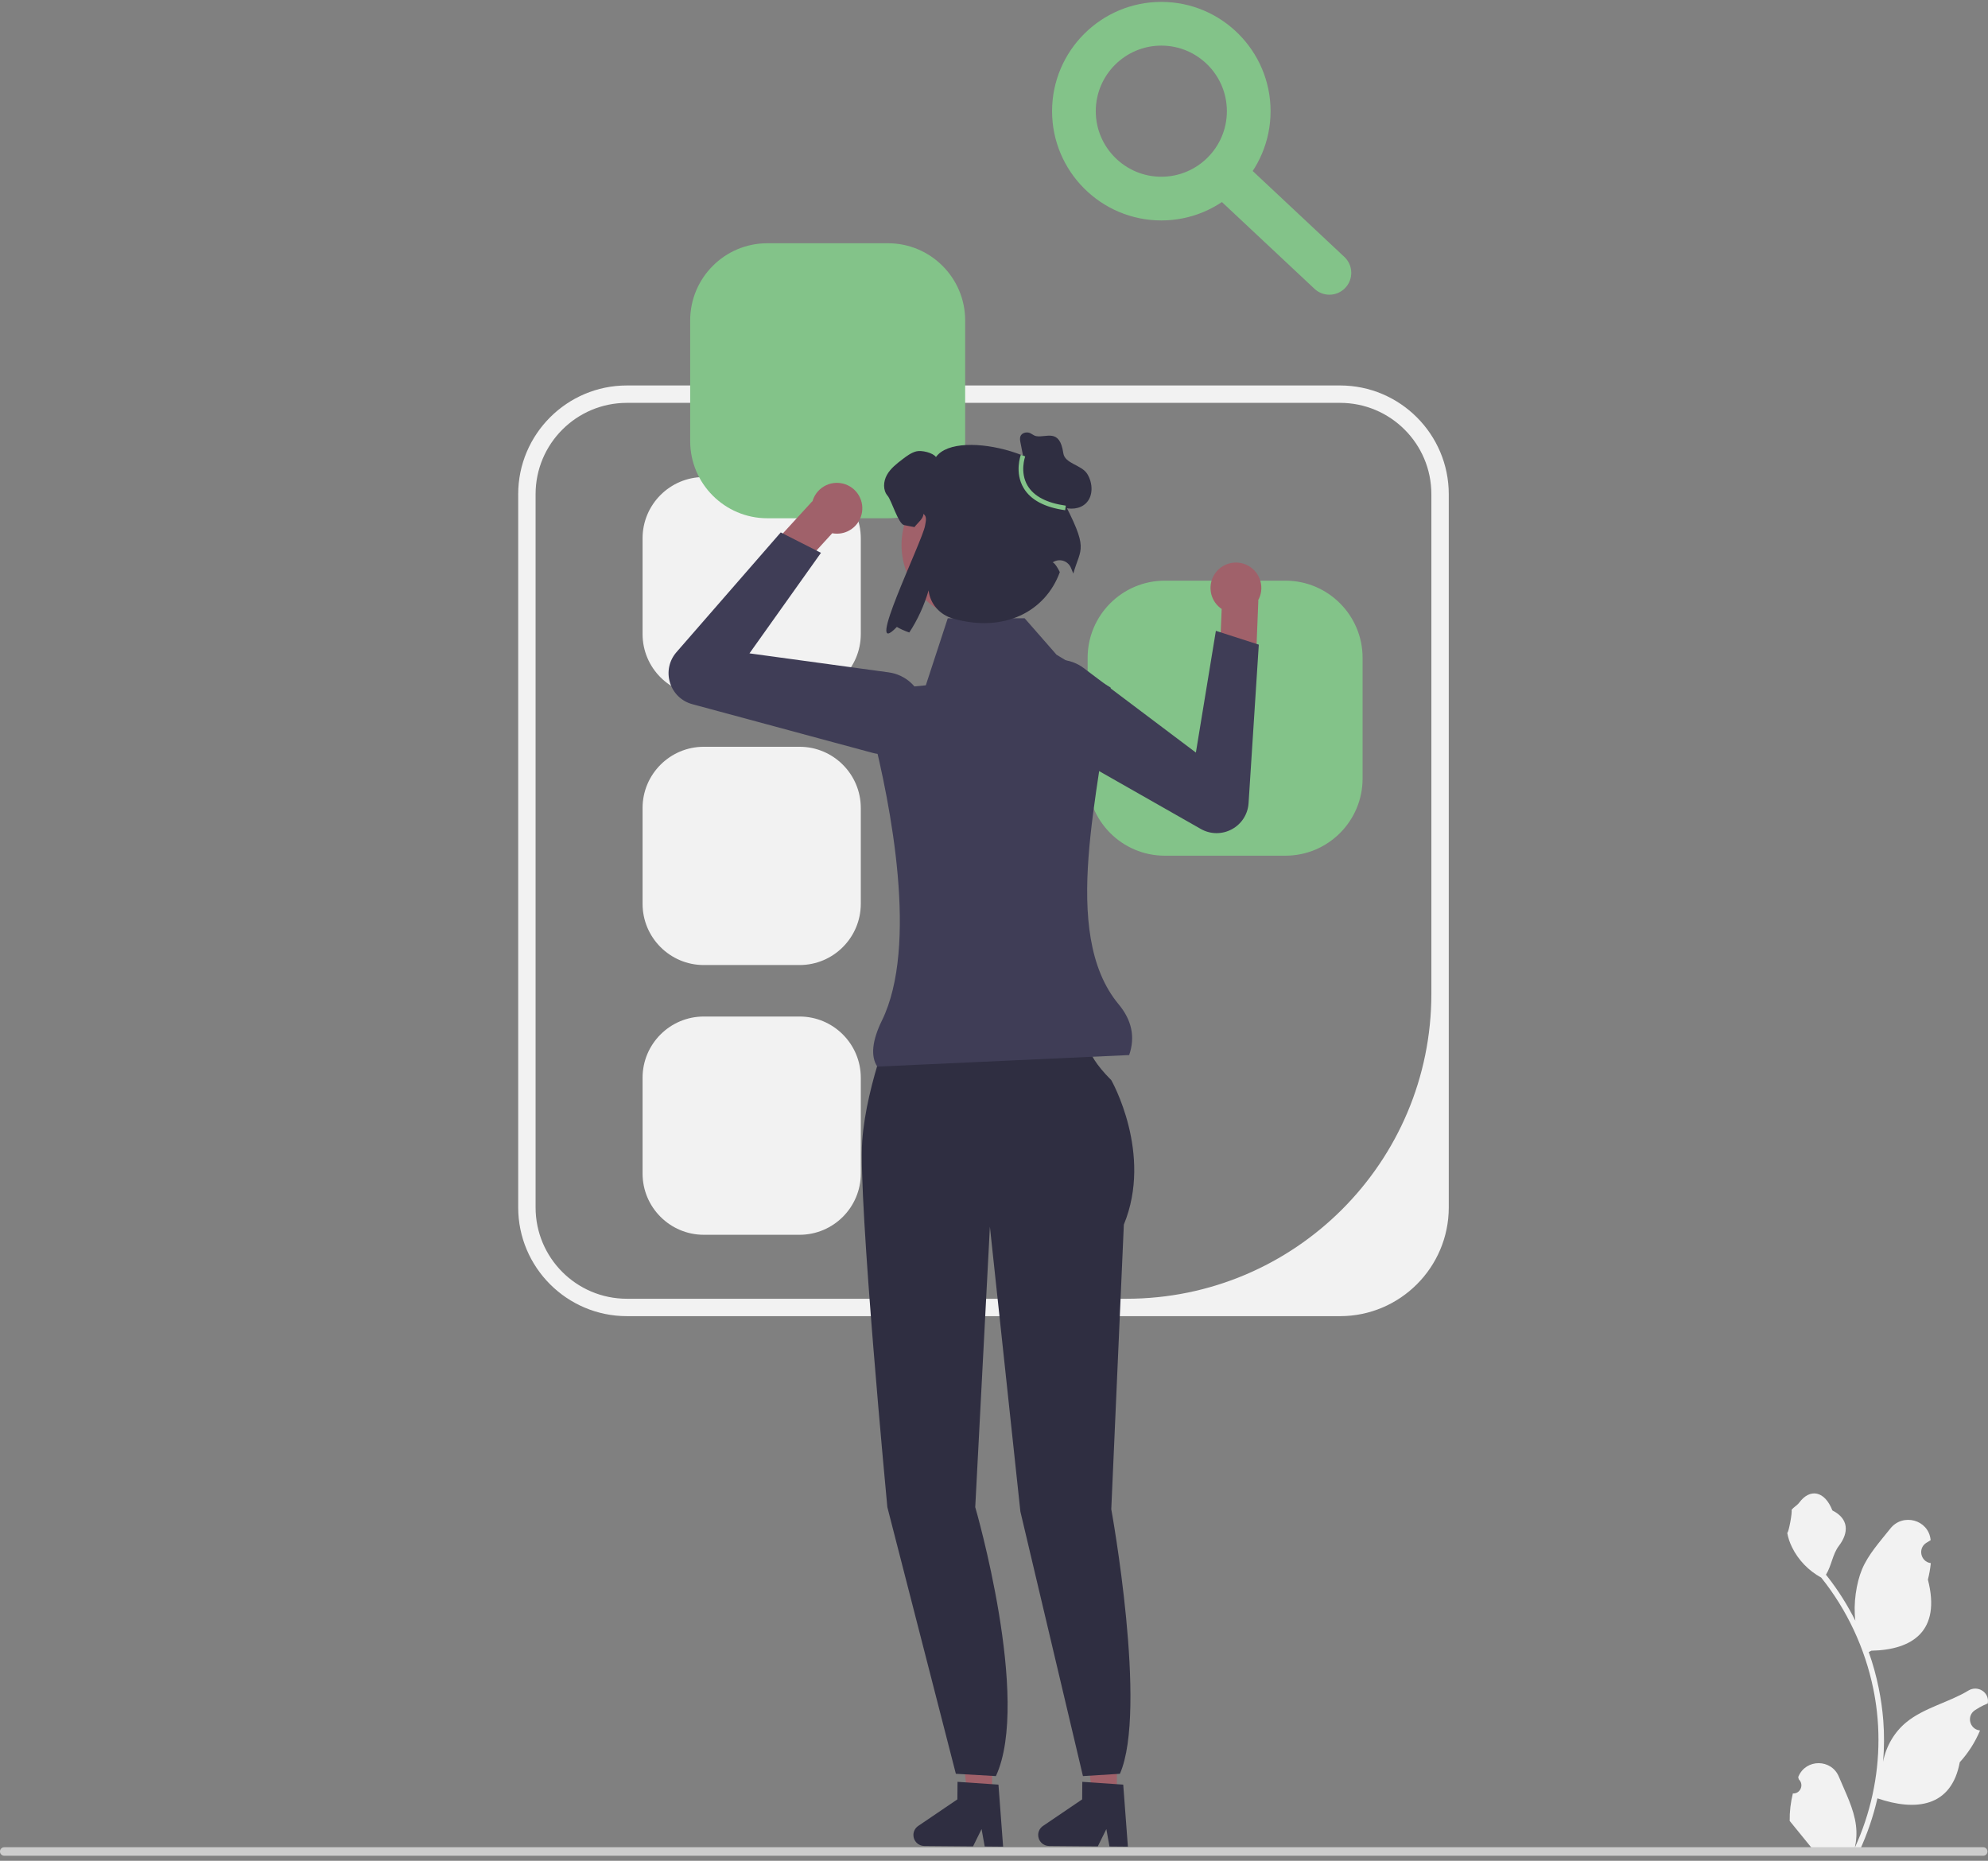 <svg width="156" height="146" viewBox="0 0 156 146" fill="none" xmlns="http://www.w3.org/2000/svg">
<rect x="0" y="0" width="156" height="146" fill="#808080" stroke="none"/>
<g clip-path="url(#clip0_8068_1019)">
<path d="M105.155 103.267H49.194C44.49 103.267 40.663 99.44 40.663 94.736V38.775C40.663 34.071 44.49 30.244 49.194 30.244H105.155C109.859 30.244 113.686 34.071 113.686 38.775V94.736C113.686 99.44 109.859 103.267 105.155 103.267ZM49.194 31.609C45.236 31.609 42.028 34.817 42.028 38.775V94.736C42.028 98.694 45.236 101.902 49.194 101.902H88.393C101.608 101.902 112.321 91.189 112.321 77.974V38.775C112.321 34.817 109.113 31.609 105.155 31.609H49.194V31.609Z" fill="#F2F2F2"/>
<path d="M55.226 37.43C52.578 37.43 50.423 39.584 50.423 42.233V49.751C50.423 52.4 52.578 54.554 55.226 54.554H62.744C65.393 54.554 67.547 52.4 67.547 49.751V42.233C67.547 39.584 65.393 37.43 62.744 37.43H55.226Z" fill="#F2F2F2"/>
<path d="M55.226 58.593C52.578 58.593 50.423 60.747 50.423 63.396V70.914C50.423 73.563 52.578 75.718 55.226 75.718H62.744C65.393 75.718 67.547 73.563 67.547 70.914V63.396C67.547 60.747 65.393 58.593 62.744 58.593H55.226Z" fill="#F2F2F2"/>
<path d="M55.226 79.758C52.578 79.758 50.423 81.912 50.423 84.561V92.079C50.423 94.728 52.578 96.882 55.226 96.882H62.744C65.393 96.882 67.547 94.728 67.547 92.079V84.561C67.547 81.912 65.393 79.758 62.744 79.758H55.226Z" fill="#F2F2F2"/>
<path d="M60.211 19.086C56.874 19.086 54.159 21.801 54.159 25.138V34.611C54.159 37.949 56.874 40.663 60.211 40.663H69.684C73.022 40.663 75.737 37.949 75.737 34.611V25.138C75.737 21.801 73.022 19.086 69.684 19.086H60.211Z" fill="#83C389"/>
<path d="M91.399 45.56C88.062 45.56 85.347 48.276 85.347 51.613V61.086C85.347 64.423 88.062 67.138 91.399 67.138H100.872C104.209 67.138 106.924 64.423 106.924 61.086V51.613C106.924 48.276 104.209 45.56 100.872 45.56H91.399Z" fill="#83C389"/>
<path d="M77.84 140.909L75.915 140.893L75.064 133.297L77.904 133.321L77.84 140.909Z" fill="#A0616A"/>
<path d="M71.676 143.97C71.672 144.444 72.053 144.834 72.529 144.838L76.355 144.87L77.025 143.512L77.271 144.877L78.715 144.89L78.35 140.023L77.848 139.989L75.799 139.848L75.138 139.804L75.126 141.181L72.053 143.266C71.819 143.425 71.678 143.688 71.676 143.97H71.676Z" fill="#2F2E41"/>
<path d="M87.631 140.91L85.706 140.894L84.855 133.298L87.695 133.322L87.631 140.91Z" fill="#A0616A"/>
<path d="M81.467 143.97C81.463 144.444 81.844 144.834 82.32 144.838L86.146 144.87L86.816 143.512L87.062 144.877L88.506 144.89L88.141 140.023L87.639 139.989L85.59 139.848L84.929 139.804L84.918 141.181L81.844 143.266C81.61 143.425 81.469 143.688 81.467 143.97Z" fill="#2F2E41"/>
<path d="M70.288 79.495L78.088 79.742L85.479 81.384C85.479 81.384 84.74 82.287 87.203 84.75C87.203 84.75 90.488 90.498 88.189 96.082L87.203 118.417C87.203 118.417 90.076 134.162 87.881 139.173L84.98 139.354L80.071 118.599L77.678 96.246L76.528 118.253C76.528 118.253 80.926 133.358 78.149 139.354L75.007 139.173L69.631 118.253C69.631 118.253 67.332 94.111 67.66 89.513C67.989 84.915 70.288 79.495 70.288 79.495H70.288Z" fill="#2F2E41"/>
<path d="M96.485 44.202C95.419 44.478 94.778 45.566 95.054 46.633C95.181 47.121 95.479 47.519 95.866 47.782L95.866 47.784L95.715 51.449L98.519 52.746L98.743 47.108L98.723 47.108C98.966 46.675 99.05 46.152 98.916 45.633C98.64 44.566 97.552 43.926 96.485 44.202V44.202Z" fill="#A0616A"/>
<path d="M80.813 57.279C80.224 56.695 79.882 55.903 79.87 55.043C79.852 53.888 80.431 52.84 81.418 52.239C82.553 51.547 83.974 51.617 85.037 52.417L93.842 59.047L95.411 49.496L98.779 50.58L97.976 63.017C97.919 63.887 97.428 64.653 96.66 65.067C95.893 65.48 94.983 65.47 94.225 65.039L81.5 57.799C81.245 57.654 81.014 57.478 80.813 57.279V57.279Z" fill="#3F3D56"/>
<path d="M67.387 38.861C67.95 39.807 67.638 41.031 66.691 41.594C66.257 41.852 65.766 41.925 65.306 41.838L65.304 41.84L62.832 44.549L59.927 43.496L63.738 39.334L63.751 39.349C63.883 38.87 64.192 38.439 64.653 38.165C65.6 37.602 66.824 37.914 67.387 38.861Z" fill="#A0616A"/>
<path d="M68.455 59.066L54.321 55.249C53.48 55.021 52.826 54.388 52.572 53.554C52.318 52.72 52.509 51.829 53.081 51.172L61.266 41.774L64.422 43.376L58.812 51.263L69.733 52.754C71.05 52.934 72.109 53.885 72.428 55.176C72.706 56.297 72.379 57.449 71.554 58.257C70.938 58.859 70.138 59.181 69.309 59.181C69.026 59.181 68.739 59.143 68.455 59.066H68.455Z" fill="#3F3D56"/>
<path d="M88.606 82.781L68.842 83.688C68.299 82.863 68.446 81.624 69.206 80.072C72.076 74.211 69.897 63.125 68.43 57.352C68.019 55.732 69.123 54.122 70.786 53.956L72.65 53.769L74.372 48.511H80.405L82.908 51.37L87.156 53.95C86.382 61.914 83.088 73.16 87.781 78.799C88.808 80.033 89.099 81.366 88.606 82.781Z" fill="#3F3D56"/>
<path d="M76.62 48.633C79.865 48.633 82.496 46.002 82.496 42.756C82.496 39.511 79.865 36.88 76.62 36.88C73.374 36.88 70.743 39.511 70.743 42.756C70.743 46.002 73.374 48.633 76.62 48.633Z" fill="#A0616A"/>
<path d="M83.269 38.995C84.087 36.014 75.176 33.458 73.445 35.858C73.204 35.517 72.314 35.31 71.906 35.414C71.497 35.519 71.154 35.781 70.819 36.034C70.358 36.388 69.881 36.755 69.598 37.263C69.314 37.77 69.269 38.461 69.653 38.901C69.956 39.25 70.49 41.108 70.946 41.2C71.264 41.265 71.532 41.318 71.763 41.355C71.968 41.056 72.491 40.68 72.454 40.318C72.763 40.523 72.65 40.884 72.588 41.253C72.38 42.481 67.693 51.992 70.377 49.189C70.643 49.346 70.972 49.493 71.351 49.627C71.993 48.657 72.521 47.514 72.869 46.319L72.871 46.341C72.991 47.38 73.75 48.232 74.755 48.523C78.784 49.691 82.044 47.978 83.165 44.889C82.754 44.055 82.576 44.146 82.612 44.121C83.125 43.776 83.829 44.002 84.049 44.579C84.114 44.749 84.173 44.894 84.224 45.004C84.808 42.914 85.503 43.216 83.269 38.995H83.269Z" fill="#2F2E41"/>
<path d="M80.49 36.833L80.078 34.729C80.043 34.552 80.011 34.36 80.09 34.198C80.193 33.99 80.456 33.904 80.686 33.938C80.915 33.971 81.086 34.18 81.314 34.22C82.107 34.361 83.155 33.577 83.439 35.559C83.558 36.385 84.876 36.472 85.316 37.181C85.756 37.89 85.81 38.913 85.21 39.492C84.73 39.955 83.959 40.008 83.336 39.772C82.713 39.536 82.213 39.059 81.776 38.555C81.339 38.052 80.943 37.507 80.439 37.071" fill="#2F2E41"/>
<path d="M83.583 40.033C81.975 39.808 80.879 39.224 80.326 38.295C79.601 37.079 80.086 35.741 80.107 35.685L80.447 35.811C80.443 35.823 80.002 37.048 80.639 38.112C81.134 38.94 82.141 39.465 83.633 39.674L83.583 40.033Z" fill="#83C389"/>
<path d="M91.13 17.296C86.403 17.296 82.557 13.45 82.557 8.723C82.557 3.996 86.403 0.149 91.13 0.149C95.857 0.149 99.703 3.996 99.703 8.723C99.703 13.45 95.857 17.296 91.13 17.296ZM91.13 3.579C88.293 3.579 85.986 5.886 85.986 8.723C85.986 11.559 88.293 13.867 91.13 13.867C93.967 13.867 96.274 11.559 96.274 8.723C96.274 5.886 93.967 3.579 91.13 3.579Z" fill="#83C389"/>
<path d="M104.32 23.123C103.9 23.123 103.479 22.97 103.148 22.659L95.101 15.118C94.41 14.471 94.374 13.386 95.022 12.695C95.669 12.002 96.754 11.967 97.445 12.616L105.492 20.157C106.184 20.805 106.219 21.89 105.571 22.58C105.234 22.941 104.777 23.123 104.32 23.123Z" fill="#83C389"/>
<path d="M140.687 140.716C141.27 140.752 141.593 140.028 141.151 139.606L141.108 139.431C141.113 139.417 141.119 139.403 141.125 139.389C141.715 137.983 143.713 137.993 144.297 139.401C144.816 140.651 145.477 141.902 145.639 143.224C145.712 143.807 145.679 144.401 145.55 144.973C146.766 142.318 147.405 139.418 147.405 136.502C147.405 135.769 147.365 135.036 147.283 134.305C147.216 133.708 147.123 133.113 147.003 132.525C146.352 129.342 144.943 126.311 142.911 123.78C141.934 123.246 141.119 122.411 140.627 121.41C140.45 121.049 140.312 120.661 140.246 120.266C140.357 120.28 140.665 118.587 140.581 118.483C140.736 118.248 141.014 118.131 141.183 117.902C142.025 116.761 143.184 116.96 143.789 118.51C145.082 119.163 145.095 120.245 144.302 121.286C143.797 121.948 143.727 122.845 143.284 123.554C143.33 123.612 143.377 123.668 143.423 123.727C144.259 124.798 144.981 125.95 145.591 127.161C145.418 125.816 145.673 124.195 146.106 123.151C146.599 121.961 147.524 120.958 148.338 119.93C149.316 118.694 151.322 119.233 151.494 120.8C151.496 120.815 151.498 120.83 151.499 120.845C151.378 120.913 151.26 120.986 151.144 121.062C150.484 121.499 150.712 122.522 151.494 122.643L151.512 122.646C151.468 123.082 151.393 123.513 151.284 123.938C152.329 127.978 150.073 129.449 146.853 129.515C146.782 129.552 146.713 129.588 146.642 129.623C146.968 130.542 147.229 131.484 147.422 132.439C147.595 133.283 147.715 134.136 147.783 134.993C147.867 136.073 147.859 137.16 147.768 138.239L147.774 138.2C148.005 137.012 148.65 135.902 149.587 135.133C150.983 133.986 152.955 133.564 154.46 132.643C155.185 132.199 156.114 132.772 155.987 133.613L155.981 133.653C155.757 133.744 155.538 133.85 155.327 133.968C155.206 134.036 155.087 134.109 154.972 134.186C154.311 134.622 154.54 135.646 155.322 135.766L155.34 135.769C155.352 135.771 155.363 135.773 155.376 135.775C154.991 136.688 154.456 137.535 153.785 138.266C153.132 141.793 150.326 142.127 147.325 141.1H147.323C146.995 142.529 146.516 143.925 145.9 145.256H140.815C140.797 145.199 140.78 145.141 140.764 145.085C141.234 145.114 141.708 145.086 142.171 145.001C141.794 144.538 141.416 144.071 141.039 143.608C141.03 143.599 141.023 143.59 141.015 143.581C140.824 143.344 140.631 143.109 140.439 142.872L140.439 142.872C140.427 142.144 140.514 141.419 140.687 140.716L140.687 140.716Z" fill="#F2F2F2"/>
<path d="M-0.001 145.27C-0.001 145.457 0.149 145.606 0.335 145.606H155.624C155.81 145.606 155.959 145.457 155.959 145.27C155.959 145.084 155.81 144.935 155.624 144.935H0.335C0.149 144.935 -0.001 145.084 -0.001 145.27Z" fill="#CCCCCC"/>
</g>
<defs>
<clipPath id="clip0_8068_1019">
<rect width="156" height="146" fill="white"/>
</clipPath>
</defs>
</svg>
